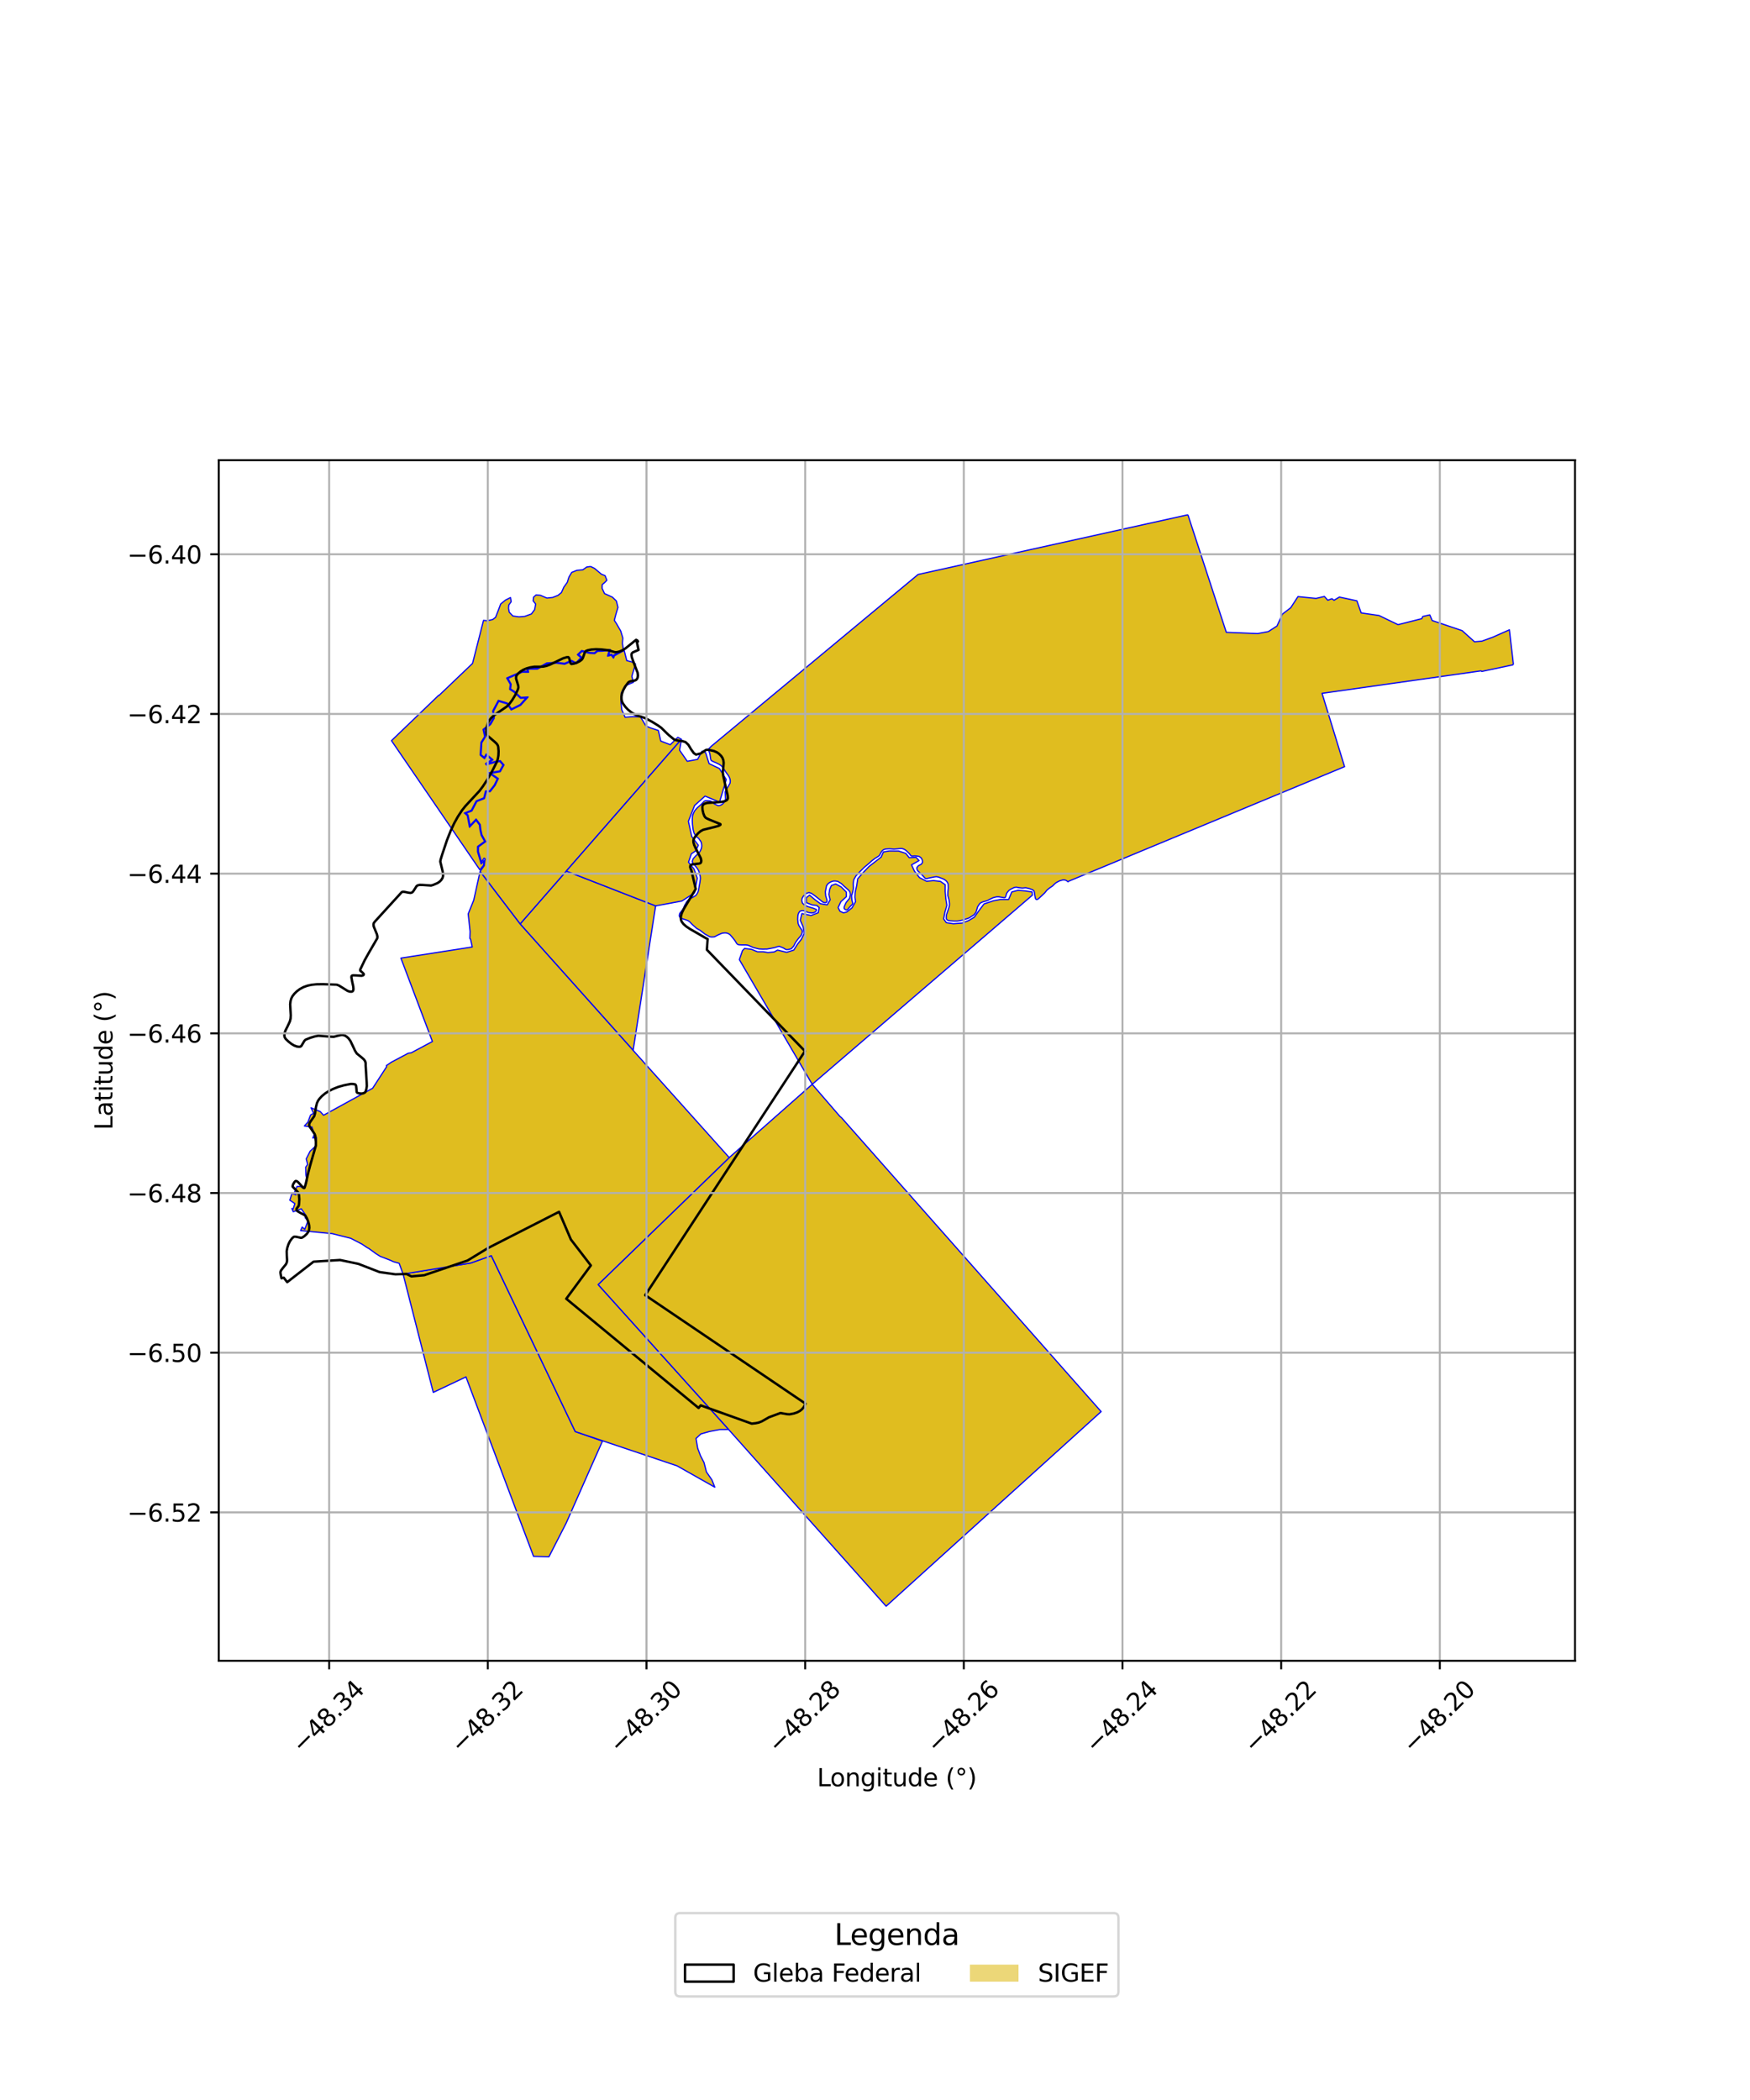 <?xml version="1.0" encoding="utf-8" standalone="no"?>
<!DOCTYPE svg PUBLIC "-//W3C//DTD SVG 1.1//EN"
  "http://www.w3.org/Graphics/SVG/1.1/DTD/svg11.dtd">
<svg xmlns:xlink="http://www.w3.org/1999/xlink" width="720pt" height="864pt" viewBox="0 0 720 864" xmlns="http://www.w3.org/2000/svg" version="1.1">
 <defs>
  <style type="text/css">*{stroke-linejoin: round; stroke-linecap: butt}</style>
 </defs>
 <g id="figure_1">
  <g id="patch_1">
   <path d="M 0 864 
L 720 864 
L 720 0 
L 0 0 
z
" style="fill: #ffffff"/>
  </g>
  <g id="axes_1">
   <g id="patch_2">
    <path d="M 90 683.302 
L 648 683.302 
L 648 189.338 
L 90 189.338 
z
" style="fill: #ffffff"/>
   </g>
   <g id="PatchCollection_1">
    <path d="M 365.955 350.104 
L 369.691 350.137 
L 372.647 351.106 
L 374.096 352.897 
L 376.864 352.71 
L 378.127 354.064 
L 375.024 355.835 
L 376.231 358.44 
L 378.29 361.066 
L 381.206 362.58 
L 384.098 362.315 
L 386.911 362.642 
L 388.876 363.977 
L 388.862 366.816 
L 389.121 369.66 
L 389.575 372.456 
L 388.764 375.258 
L 388.24 378.08 
L 389.36 379.627 
L 392.244 380.064 
L 395.826 379.794 
L 398.496 378.77 
L 400.858 377.37 
L 402.544 374.978 
L 404.849 371.906 
L 408.845 370.578 
L 411.519 370.084 
L 414.959 370.087 
L 416.293 366.96 
L 418.889 366.294 
L 421.69 366.539 
L 424.637 366.966 
L 424.751 368.305 
L 424.252 368.729 
L 334.166 446.114 
L 304.19 394.82 
L 305.467 391.132 
L 306.324 390.229 
L 309.179 390.583 
L 311.608 391.577 
L 314.015 391.586 
L 315.906 391.908 
L 318.464 391.684 
L 319.916 390.893 
L 323.665 391.813 
L 326.575 390.894 
L 328.097 388.487 
L 329.682 386.474 
L 330.838 384.088 
L 330.418 381.318 
L 329.265 378.605 
L 329.918 375.865 
L 333.679 376.662 
L 336.634 375.534 
L 337.042 373.411 
L 336.08 372.564 
L 334.073 372.285 
L 331.8 371.384 
L 331.736 369.358 
L 333.071 368.281 
L 335.264 370.131 
L 337.547 371.811 
L 340.342 372.28 
L 341.554 370.206 
L 341.03 367.979 
L 341.387 365.827 
L 342.057 364.333 
L 343.787 363.683 
L 346.084 364.909 
L 348.192 366.997 
L 348.234 368.897 
L 345.95 370.993 
L 344.823 373.402 
L 345.584 374.918 
L 347.015 375.556 
L 348.35 375.243 
L 350.545 373.515 
L 352.017 370.956 
L 351.744 369.163 
L 351.844 367.102 
L 352.456 364.44 
L 352.894 361.549 
L 355.248 358.883 
L 357.532 356.505 
L 359.93 354.653 
L 362.535 352.627 
L 363.441 350.52 
L 365.955 350.104 
" clip-path="url(#p47541c345e)" style="fill: #e0bd1f; stroke: #0000ff; stroke-width: 0.5"/>
    <path d="M 232.991 358.39 
L 269.742 372.706 
L 260.486 432.152 
L 213.978 380.147 
L 232.991 358.39 
" clip-path="url(#p47541c345e)" style="fill: #e0bd1f; stroke: #0000ff; stroke-width: 0.5"/>
    <path d="M 488.737 211.791 
L 504.533 260.16 
L 517.427 260.683 
L 521.828 259.855 
L 525.385 257.557 
L 527.635 252.652 
L 531.033 250.048 
L 534.028 245.455 
L 541.444 246.201 
L 544.891 245.395 
L 546.288 246.956 
L 547.997 246.322 
L 548.863 246.965 
L 551.059 245.648 
L 558.26 247.196 
L 560.027 252.174 
L 567.392 253.243 
L 575.184 257.004 
L 584.971 254.535 
L 585.378 253.631 
L 588.26 252.984 
L 589.242 255.304 
L 601.564 259.457 
L 606.654 264.048 
L 609.631 263.806 
L 614.139 262.171 
L 621.017 259.124 
L 622.636 273.201 
L 622.43 273.545 
L 609.669 276.249 
L 609.333 276.013 
L 543.926 285.258 
L 553.196 315.445 
L 553.113 315.464 
L 440.214 362.342 
L 439.611 362.618 
L 439.422 362.814 
L 438.758 362.284 
L 438.107 362.06 
L 437.371 362.011 
L 435.959 362.4 
L 434.627 363.081 
L 434.011 363.564 
L 433.012 364.558 
L 431.858 365.315 
L 430.748 366.222 
L 429.825 367.365 
L 428.762 368.368 
L 427.688 369.38 
L 427.193 369.827 
L 426.696 370.07 
L 426.298 370.04 
L 426.045 369.738 
L 425.91 369.218 
L 425.688 368.031 
L 425.615 367.369 
L 425.444 366.603 
L 424.854 366.078 
L 423.492 365.581 
L 422.009 365.244 
L 420.662 365.378 
L 419.442 365.254 
L 418.142 365.018 
L 417.315 365.128 
L 415.862 365.831 
L 415.157 366.297 
L 414.633 366.887 
L 414.138 367.579 
L 413.957 368.289 
L 413.752 368.94 
L 413.511 369.296 
L 413.079 369.343 
L 412.408 369.229 
L 410.925 368.976 
L 410.075 368.988 
L 409.331 369.156 
L 408.512 369.378 
L 407.123 370.035 
L 406.47 370.419 
L 405.824 370.677 
L 404.756 370.942 
L 404.237 371.104 
L 403.56 371.422 
L 403.102 371.751 
L 402.655 372.392 
L 402.212 373.089 
L 401.963 373.98 
L 401.541 375.309 
L 400.751 376.346 
L 400.217 376.716 
L 399.565 377.105 
L 398.941 377.54 
L 398.278 377.843 
L 396.081 378.51 
L 394.58 378.832 
L 393.852 378.934 
L 393.121 378.939 
L 392.386 378.921 
L 390.898 378.823 
L 390.21 378.709 
L 389.65 378.439 
L 389.322 378.017 
L 389.312 377.322 
L 389.367 376.474 
L 390.416 373.395 
L 390.629 372.613 
L 390.654 371.772 
L 390.555 370.936 
L 390.415 370.074 
L 389.958 368.446 
L 389.996 366.918 
L 390.147 365.351 
L 390.093 363.661 
L 389.696 362.884 
L 389.137 362.275 
L 388.413 361.786 
L 387.625 361.435 
L 386.065 360.834 
L 385.186 360.695 
L 384.412 360.8 
L 383.615 360.953 
L 382.003 361.286 
L 381.267 361.482 
L 380.694 361.404 
L 380.305 360.991 
L 379.255 359.851 
L 378.67 359.3 
L 377.546 358.225 
L 377.325 357.745 
L 377.201 357.36 
L 377.235 356.932 
L 377.852 356.182 
L 378.993 355.61 
L 379.577 354.824 
L 379.476 353.895 
L 379.046 353.003 
L 378.23 352.388 
L 377.257 352.202 
L 376.302 352.137 
L 375.439 352.21 
L 374.851 352.132 
L 374.014 351.096 
L 372.795 349.921 
L 372.033 349.42 
L 371.198 349.118 
L 370.295 349.117 
L 369.387 349.21 
L 367.822 349.344 
L 366.058 349.202 
L 364.364 349.296 
L 363.524 349.571 
L 362.919 350.071 
L 362.444 350.796 
L 361.834 351.951 
L 361.346 352.333 
L 360.045 353.143 
L 358.792 354.076 
L 357.571 355.182 
L 355.683 356.749 
L 354.485 357.931 
L 353.317 359.091 
L 352.158 360.366 
L 351.269 361.926 
L 351.018 363.68 
L 351.119 365.396 
L 350.84 366.903 
L 350.36 368.5 
L 350.483 370.309 
L 350.865 371.731 
L 350.612 372.171 
L 350.03 372.682 
L 349.454 373.326 
L 348.681 374.243 
L 348.307 374.358 
L 347.974 374.312 
L 347.484 374.004 
L 347.304 373.769 
L 347.302 373.235 
L 347.519 372.6 
L 348.122 371.305 
L 348.565 370.771 
L 349.57 369.536 
L 349.862 367.986 
L 349.687 366.941 
L 349.14 366.239 
L 347.962 365.197 
L 347.347 364.668 
L 346.141 363.51 
L 344.679 362.624 
L 343.806 362.485 
L 342.926 362.479 
L 342.089 362.723 
L 341.297 363.106 
L 340.573 363.67 
L 340.044 364.457 
L 339.579 366.929 
L 339.73 368.637 
L 340.212 370.211 
L 340.275 370.843 
L 340.038 371.226 
L 339.585 371.391 
L 338.995 371.332 
L 338.394 371.061 
L 337.191 370.056 
L 335.203 368.487 
L 333.797 367.521 
L 332.845 367.236 
L 331.881 367.518 
L 331.145 368.09 
L 330.47 368.764 
L 329.985 369.629 
L 329.862 370.598 
L 330.137 371.547 
L 330.782 372.208 
L 331.54 372.605 
L 332.299 372.987 
L 334.679 373.694 
L 335.903 374.192 
L 335.926 374.472 
L 335.711 374.936 
L 335.217 375.307 
L 334.605 375.551 
L 333.932 375.629 
L 332.474 375.388 
L 330.997 374.742 
L 330.053 374.619 
L 329.092 374.922 
L 328.54 375.706 
L 328.29 376.559 
L 328.221 377.389 
L 328.187 378.225 
L 328.347 379.885 
L 328.65 380.72 
L 329.092 381.444 
L 329.946 382.724 
L 330.067 383.329 
L 329.948 383.999 
L 329.69 384.663 
L 329.262 385.244 
L 328.727 385.842 
L 328.205 386.489 
L 327.269 387.815 
L 326.554 389.239 
L 325.569 390.33 
L 324.936 390.525 
L 324.2 390.681 
L 323.515 390.699 
L 322.985 390.458 
L 322.309 390.019 
L 320.591 389.326 
L 319.696 389.541 
L 318.861 389.827 
L 317.997 390.012 
L 317.084 390.196 
L 315.512 390.48 
L 314.69 390.478 
L 313.882 390.507 
L 312.238 390.425 
L 309.952 389.839 
L 308.515 389.197 
L 307.661 388.856 
L 306.765 388.75 
L 305.964 388.771 
L 305.151 388.759 
L 304.346 388.735 
L 303.656 388.646 
L 303.157 388.265 
L 302.343 386.941 
L 301.443 385.804 
L 300.371 384.566 
L 299.606 384.076 
L 298.766 383.836 
L 297.893 383.836 
L 297.027 383.962 
L 295.491 384.628 
L 293.956 385.433 
L 293.383 385.485 
L 292.665 385.494 
L 292.017 385.399 
L 289.975 384.267 
L 288.035 382.749 
L 286.63 381.973 
L 284.871 380.415 
L 283.719 379.225 
L 282.991 378.732 
L 282.241 378.456 
L 280.766 377.996 
L 280.124 377.701 
L 279.65 377.303 
L 279.472 376.801 
L 279.539 376.249 
L 279.717 375.705 
L 281.101 373.917 
L 281.703 372.439 
L 282.128 371.741 
L 282.484 371.077 
L 282.931 370.533 
L 284.127 369.671 
L 286.246 368.462 
L 286.78 367.747 
L 287.165 367.002 
L 287.404 366.199 
L 287.671 364.621 
L 287.957 363.078 
L 288.174 361.492 
L 288.118 360.618 
L 287.916 359.849 
L 287.458 358.268 
L 287.031 357.521 
L 286.565 356.884 
L 285.511 355.617 
L 285.066 355.077 
L 284.833 354.523 
L 284.952 353.929 
L 285.183 353.344 
L 285.654 352.763 
L 286.177 352.2 
L 287.314 351.122 
L 287.885 350.5 
L 288.262 349.792 
L 288.592 348.979 
L 288.729 348.104 
L 288.656 347.213 
L 288.412 346.322 
L 287.447 344.943 
L 286.253 343.972 
L 285.533 342.693 
L 285.165 341.31 
L 284.899 339.108 
L 284.836 337.618 
L 284.889 336.124 
L 284.994 335.426 
L 285.234 334.745 
L 285.544 334.063 
L 285.905 333.436 
L 286.93 332.306 
L 288.117 331.262 
L 288.717 330.709 
L 289.754 329.639 
L 290.272 329.425 
L 290.888 329.424 
L 291.616 329.486 
L 292.286 329.549 
L 292.765 329.799 
L 293.953 330.789 
L 295.502 331.488 
L 296.404 331.336 
L 297.146 330.914 
L 297.751 330.324 
L 298.227 329.612 
L 298.514 328.776 
L 298.427 327.228 
L 298.364 325.818 
L 298.58 325.281 
L 299.693 323.425 
L 300.389 322.182 
L 300.47 321.364 
L 300.366 320.563 
L 300.083 319.79 
L 299.67 319.068 
L 298.731 317.808 
L 297.403 315.739 
L 296.755 315.063 
L 296.045 314.544 
L 294.599 313.822 
L 293.119 313.197 
L 292.583 312.846 
L 292.372 312.323 
L 292.16 310.783 
L 292.004 309.946 
L 291.727 309.17 
L 291.308 308.397 
L 292.671 307.002 
L 377.724 236.356 
L 488.737 211.791 
" clip-path="url(#p47541c345e)" style="fill: #e0bd1f; stroke: #0000ff; stroke-width: 0.5"/>
    <path d="M 256.817 267.623 
L 257.856 271.784 
L 259.929 272.33 
L 261.446 273.146 
L 259.962 278.271 
L 260.607 280.735 
L 257.136 282.165 
L 255.628 285.079 
L 255.469 288.828 
L 255.8 292.02 
L 257.198 295.109 
L 260.53 294.855 
L 263.546 294.999 
L 265.78 298.705 
L 267.587 299.467 
L 270.852 300.537 
L 271.855 304.89 
L 275.77 306.396 
L 278.877 303.351 
L 280.366 304.174 
L 213.978 380.147 
L 197.514 358.552 
L 199.251 356.15 
L 199.605 353.328 
L 199.144 353.064 
L 198.093 354.641 
L 196.83 350.383 
L 196.843 348.438 
L 199.833 346.268 
L 198.302 343.504 
L 197.802 341.255 
L 197.589 339.275 
L 195.887 336.967 
L 193.387 339.621 
L 192.568 335.341 
L 191.717 334.615 
L 194.158 333.653 
L 196.191 329.778 
L 199.331 328.541 
L 200.055 325.753 
L 201.683 325.703 
L 203.692 323.127 
L 205.042 320.314 
L 201.95 318.183 
L 205.81 317.509 
L 207.364 314.716 
L 205.821 312.951 
L 203.97 313.215 
L 200.572 314.137 
L 202.837 312.6 
L 200.031 310.22 
L 199.262 311.599 
L 197.928 310.51 
L 198.233 305.559 
L 199.776 303.102 
L 199.138 300.237 
L 201.853 298.079 
L 203.367 295.447 
L 203.077 292.568 
L 205.206 288.566 
L 208.583 289.587 
L 210.322 292.1 
L 214.195 290.186 
L 217.3 286.767 
L 214.296 286.931 
L 211.668 284.473 
L 210.067 283.44 
L 210.314 281.481 
L 208.969 279.121 
L 211.545 277.987 
L 214.848 276.555 
L 217.488 276.58 
L 217.181 275.325 
L 221.127 275.289 
L 225.03 273.117 
L 228.905 272.849 
L 232.314 273.286 
L 235.118 272.087 
L 237.023 273.113 
L 239.511 270.549 
L 238.083 269.339 
L 239.419 268.031 
L 242.528 268.806 
L 244.675 268.917 
L 245.875 267.972 
L 247.802 267.913 
L 250.604 267.638 
L 249.969 269.965 
L 251.493 269.564 
L 252.412 270.758 
L 252.816 269.786 
L 256.817 267.623 
" clip-path="url(#p47541c345e)" style="fill: #e0bd1f; stroke: #0000ff; stroke-width: 0.5"/>
    <path d="M 280.366 304.174 
L 279.592 308.649 
L 282.765 313.216 
L 287.004 312.437 
L 288.796 309.088 
L 290.287 309.618 
L 291.744 314.186 
L 295.998 316.204 
L 298.798 320.711 
L 296.034 330.016 
L 290.07 327.537 
L 285.768 331.403 
L 283.216 337.922 
L 284.604 344.157 
L 287.317 347.754 
L 286.242 350.075 
L 284.458 351.268 
L 283.26 354.727 
L 285.55 357.555 
L 286.881 361.311 
L 285.761 367.322 
L 280.526 370.716 
L 269.742 372.706 
L 232.991 358.39 
L 280.366 304.174 
" clip-path="url(#p47541c345e)" style="fill: #e0bd1f; stroke: #0000ff; stroke-width: 0.5"/>
    <path d="M 242.997 233.07 
L 244.609 233.85 
L 247.43 236.236 
L 248.943 236.839 
L 249.671 238.717 
L 248.938 239.526 
L 247.774 240.522 
L 247.721 242.049 
L 248.716 244.209 
L 251.958 245.685 
L 253.593 247.264 
L 254.243 249.887 
L 253.377 252.82 
L 252.747 255.236 
L 253.554 256.446 
L 255.379 259.608 
L 256.242 262.492 
L 256.09 264.723 
L 256.431 267.097 
L 252.537 269.532 
L 252.32 270.057 
L 251.63 269.16 
L 250.473 269.465 
L 251.082 267.233 
L 247.779 267.557 
L 245.748 267.62 
L 244.561 268.555 
L 242.58 268.452 
L 239.312 267.638 
L 237.556 269.358 
L 238.992 270.574 
L 236.956 272.673 
L 235.135 271.693 
L 232.264 272.92 
L 228.915 272.491 
L 224.927 272.767 
L 221.035 274.934 
L 216.73 274.973 
L 217.036 276.22 
L 214.776 276.198 
L 211.404 277.66 
L 208.466 278.954 
L 209.947 281.555 
L 209.688 283.619 
L 211.451 284.756 
L 214.165 287.295 
L 216.455 287.17 
L 213.979 289.896 
L 210.439 291.646 
L 208.802 289.282 
L 205.031 288.141 
L 202.714 292.496 
L 203.003 295.369 
L 201.58 297.841 
L 198.744 300.097 
L 199.399 303.036 
L 197.886 305.446 
L 197.564 310.672 
L 199.365 312.141 
L 200.13 310.77 
L 202.251 312.568 
L 199.759 314.204 
L 200.089 314.704 
L 204.042 313.565 
L 205.681 313.33 
L 206.933 314.762 
L 205.583 317.186 
L 201.033 317.982 
L 204.592 320.435 
L 203.39 322.937 
L 201.507 325.352 
L 199.779 325.405 
L 199.035 328.276 
L 195.94 329.494 
L 193.906 333.369 
L 191.036 334.501 
L 192.245 335.532 
L 193.169 340.369 
L 195.854 337.52 
L 197.248 339.41 
L 197.452 341.313 
L 197.968 343.632 
L 199.371 346.165 
L 196.49 348.255 
L 196.476 350.434 
L 197.969 355.467 
L 199.125 354.014 
L 198.911 356.014 
L 197.423 357.87 
L 161.064 304.73 
L 180.486 286.059 
L 180.587 286.153 
L 194.419 272.948 
L 198.932 255.238 
L 200.503 255.38 
L 202.707 254.891 
L 203.883 253.994 
L 204.854 251.547 
L 205.986 248.504 
L 207.945 246.91 
L 210.039 245.843 
L 210.322 247.56 
L 209.326 248.925 
L 209.224 250.285 
L 209.523 251.89 
L 211.016 253.445 
L 213.563 253.81 
L 215.89 253.6 
L 218.64 252.595 
L 219.959 250.812 
L 220.39 248.527 
L 219.335 247.171 
L 219.524 245.686 
L 220.536 244.789 
L 222.308 244.912 
L 225.003 246.053 
L 227.37 245.807 
L 229.542 244.96 
L 230.968 243.823 
L 231.988 241.548 
L 233.372 239.637 
L 234.084 237.42 
L 235.222 235.5 
L 237.368 234.647 
L 239.765 234.448 
L 241.399 233.285 
L 242.997 233.07 
" clip-path="url(#p47541c345e)" style="fill: #e0bd1f; stroke: #0000ff; stroke-width: 0.5"/>
    <path d="M 334.166 446.114 
L 345.565 459.32 
L 346.225 459.863 
L 453.037 580.772 
L 364.578 660.849 
L 300.436 588.888 
L 299.743 588.132 
L 246.063 528.533 
L 300.022 476.265 
L 334.166 446.114 
" clip-path="url(#p47541c345e)" style="fill: #e0bd1f; stroke: #0000ff; stroke-width: 0.5"/>
    <path d="M 202.14 516.622 
L 236.688 589.004 
L 247.876 592.917 
L 243.641 602.431 
L 238.928 613.097 
L 232.948 626.629 
L 225.85 640.496 
L 219.524 640.347 
L 191.706 566.503 
L 178.255 572.874 
L 165.839 524.192 
L 193.748 519.633 
L 202.14 516.622 
" clip-path="url(#p47541c345e)" style="fill: #e0bd1f; stroke: #0000ff; stroke-width: 0.5"/>
    <path d="M 197.514 358.552 
L 213.978 380.147 
L 260.486 432.152 
L 300.022 476.265 
L 246.063 528.533 
L 299.743 588.132 
L 296.086 588.167 
L 291.821 588.984 
L 288.362 589.962 
L 286.357 591.832 
L 287.05 595.861 
L 288.216 598.951 
L 289.677 601.795 
L 290.619 605.556 
L 292.911 608.881 
L 294.089 611.873 
L 278.551 603.087 
L 236.688 589.004 
L 202.14 516.622 
L 193.748 519.633 
L 165.839 524.192 
L 164.22 519.762 
L 161.885 519.107 
L 160.595 518.505 
L 156.444 516.903 
L 154.699 515.81 
L 151.771 513.677 
L 150.966 513.244 
L 148.946 511.878 
L 144.291 509.466 
L 141.363 508.727 
L 136.732 507.564 
L 123.678 506.306 
L 124.324 504.85 
L 125.399 505.766 
L 126.72 502.259 
L 125.572 501.033 
L 125.815 499.994 
L 123.97 497.363 
L 120.655 498.542 
L 120.074 497.196 
L 120.537 497.626 
L 121.309 495.185 
L 119.23 493.788 
L 120.119 491.006 
L 121.799 491.587 
L 121.25 490.309 
L 122.22 488.138 
L 123.562 488.126 
L 124.413 488.657 
L 125.773 487.863 
L 126.349 485.691 
L 125.874 483.514 
L 125.756 480.266 
L 126.564 479.058 
L 125.979 476.813 
L 127.602 473.622 
L 130.177 471.24 
L 130.157 467.971 
L 128.719 468.201 
L 129.326 466.696 
L 128.341 463.679 
L 125.233 463.255 
L 126.684 461.684 
L 127.783 458.722 
L 129.025 458.049 
L 127.958 455.786 
L 131.764 457.347 
L 133.131 458.84 
L 153.316 447.738 
L 159.08 438.864 
L 158.972 438.406 
L 161.031 437.008 
L 167.971 433.327 
L 169.151 433.177 
L 177.906 428.502 
L 164.94 394.19 
L 194.297 389.616 
L 193.594 386.408 
L 193.323 386.142 
L 193.407 383.202 
L 192.631 375.996 
L 194.905 370.352 
L 197.514 358.552 
" clip-path="url(#p47541c345e)" style="fill: #e0bd1f; stroke: #0000ff; stroke-width: 0.5"/>
   </g>
   <g id="PatchCollection_2">
    <path d="M 274.953 302.267 
L 277.372 304.27 
L 278.665 304.659 
L 281.024 304.98 
L 282.071 305.327 
L 283.214 306.432 
L 284.292 308.235 
L 285.451 309.856 
L 286.363 310.465 
L 288.297 309.976 
L 290.431 308.564 
L 290.961 308.464 
L 291.899 308.584 
L 293.727 308.991 
L 294.934 309.514 
L 295.762 310.073 
L 296.72 311.025 
L 297.265 311.854 
L 297.61 312.815 
L 297.73 313.853 
L 297.629 315.305 
L 297.387 317.736 
L 297.529 318.996 
L 298.092 321.614 
L 299.402 327.366 
L 299.478 328.413 
L 299.334 328.831 
L 298.872 329.313 
L 298.122 329.661 
L 296.834 329.93 
L 294.694 330.091 
L 291.007 330.348 
L 289.855 330.675 
L 289.296 331.066 
L 289.054 331.513 
L 288.977 332.007 
L 289.038 333.19 
L 289.363 334.65 
L 289.816 335.777 
L 290.238 336.35 
L 290.718 336.69 
L 291.981 337.272 
L 296.364 339.042 
L 296.438 339.262 
L 296.324 339.429 
L 295.645 339.791 
L 294.245 340.184 
L 289.283 341.401 
L 288.217 341.991 
L 287.277 342.778 
L 286.143 344.062 
L 285.51 345.009 
L 285.294 345.767 
L 285.316 346.582 
L 285.603 347.653 
L 286.277 349.108 
L 288.351 353.159 
L 288.527 354.103 
L 288.439 354.782 
L 288.16 355.115 
L 287.663 355.307 
L 286.298 355.454 
L 284.716 355.647 
L 284.23 355.883 
L 284.038 356.107 
L 283.96 356.746 
L 284.208 357.553 
L 284.423 357.935 
L 286.231 365.757 
L 281.272 374.065 
L 280.526 375.637 
L 280.159 376.917 
L 280.096 377.906 
L 280.217 378.603 
L 280.532 379.296 
L 281.175 380.145 
L 282.263 381.122 
L 283.824 382.175 
L 290.434 385.996 
L 291.148 386.335 
L 290.827 390.759 
L 331.182 432.475 
L 265.469 532.879 
L 331.429 577.527 
L 330.659 578.961 
L 329.964 579.792 
L 329.122 580.481 
L 328.022 581.079 
L 326.655 581.543 
L 324.841 581.894 
L 323.81 581.837 
L 321.1 581.355 
L 316.36 583.111 
L 313.454 584.779 
L 312.118 585.302 
L 310.901 585.551 
L 309.283 585.732 
L 288.296 578.203 
L 287.42 579.282 
L 232.975 534.349 
L 243.085 520.643 
L 234.877 509.968 
L 230.013 498.58 
L 200.748 513.502 
L 192.353 518.622 
L 174.549 524.655 
L 169.273 525.138 
L 167.206 524.14 
L 162.695 524.289 
L 156.153 523.365 
L 147.457 519.988 
L 139.905 518.405 
L 129.006 519.092 
L 118.168 527.514 
L 116.745 525.674 
L 115.823 525.914 
L 115.605 524.939 
L 115.404 523.829 
L 115.368 523.4 
L 115.61 522.733 
L 116.293 521.806 
L 117.669 520.119 
L 118.033 519.274 
L 118.106 518.388 
L 117.993 516.571 
L 117.952 514.731 
L 118.184 513.451 
L 118.685 511.89 
L 119.304 510.651 
L 120.135 509.511 
L 120.808 508.905 
L 121.198 508.791 
L 121.985 508.872 
L 123.85 509.283 
L 124.347 509.168 
L 125.231 508.584 
L 126.196 507.698 
L 126.797 506.87 
L 127.141 506.05 
L 127.267 505.147 
L 127.187 504.06 
L 126.843 502.696 
L 126.232 501.193 
L 125.695 500.27 
L 125.075 499.777 
L 123.618 499.03 
L 122.402 498.327 
L 122.023 497.9 
L 121.953 497.44 
L 122.135 497.12 
L 122.893 496.125 
L 123.035 495.282 
L 123.144 493.403 
L 123.013 491.697 
L 122.758 490.77 
L 122.365 490.264 
L 120.406 488.253 
L 120.415 487.831 
L 120.612 487.229 
L 121.197 486.271 
L 121.566 485.914 
L 122.009 485.923 
L 122.621 486.344 
L 123.431 487.215 
L 124.826 488.721 
L 125.155 488.802 
L 125.334 488.614 
L 125.867 486.763 
L 126.759 482.731 
L 127.517 479.806 
L 129.953 471.309 
L 129.957 469.734 
L 129.697 467.297 
L 129.435 466.571 
L 128.83 465.625 
L 127.349 463.468 
L 127.192 462.8 
L 127.32 462.133 
L 127.785 461.369 
L 129.275 459.245 
L 129.582 458.162 
L 129.986 455.56 
L 130.385 453.906 
L 130.815 452.941 
L 131.435 452.057 
L 132.442 450.966 
L 133.808 449.839 
L 135.215 448.945 
L 137.073 448.015 
L 139.201 447.171 
L 141.618 446.495 
L 144.243 445.979 
L 145.333 445.99 
L 146.2 446.185 
L 146.494 446.66 
L 146.607 447.569 
L 146.753 449.307 
L 147.009 449.605 
L 147.695 449.834 
L 148.77 449.915 
L 149.531 449.794 
L 150.14 449.47 
L 150.386 449.166 
L 150.749 448.03 
L 150.919 446.885 
L 150.877 445.467 
L 150.451 438.544 
L 150.438 437.359 
L 150.223 436.613 
L 149.72 435.885 
L 148.926 435.185 
L 146.813 433.465 
L 146.091 432.357 
L 145.204 430.433 
L 144.186 428.309 
L 143.432 427.249 
L 142.669 426.538 
L 141.867 426.054 
L 141.085 425.828 
L 140.319 425.836 
L 139.158 426.106 
L 137.315 426.563 
L 136.109 426.521 
L 131.007 426.149 
L 129.497 426.418 
L 127.641 426.988 
L 125.708 427.762 
L 125.227 428.24 
L 124.708 429.118 
L 124.02 430.303 
L 123.582 430.62 
L 123.071 430.694 
L 122.122 430.567 
L 120.995 430.141 
L 119.875 429.47 
L 118.639 428.486 
L 117.554 427.451 
L 117.111 426.712 
L 116.981 426.118 
L 117.061 425.166 
L 117.457 423.963 
L 118.411 422.065 
L 119.26 420.232 
L 119.543 419.125 
L 119.636 417.739 
L 119.514 415.736 
L 119.392 413.176 
L 119.536 411.878 
L 119.83 410.857 
L 120.282 409.934 
L 121.075 408.892 
L 122.149 407.839 
L 123.364 406.932 
L 124.86 406.128 
L 126.45 405.556 
L 128.136 405.183 
L 130.225 404.96 
L 132.855 404.918 
L 138.546 405.122 
L 139.411 405.455 
L 140.82 406.311 
L 142.962 407.663 
L 143.883 407.984 
L 144.661 408.002 
L 145.06 407.847 
L 145.3 407.536 
L 145.424 406.965 
L 145.347 405.917 
L 144.915 403.961 
L 144.574 402.088 
L 144.649 401.578 
L 144.906 401.359 
L 145.317 401.284 
L 146.254 401.315 
L 148.787 401.458 
L 149.368 401.305 
L 149.642 401.045 
L 149.673 400.766 
L 149.364 400.374 
L 148.191 399.305 
L 148.191 398.939 
L 150.043 395.064 
L 151.687 392.116 
L 155.227 386.014 
L 155.274 385.263 
L 155.055 384.332 
L 154.527 383.065 
L 153.756 381.155 
L 153.665 380.311 
L 153.811 379.73 
L 154.265 379.137 
L 165.321 367.011 
L 165.788 366.9 
L 166.447 366.936 
L 167.57 367.19 
L 168.824 367.381 
L 169.412 367.258 
L 169.886 366.891 
L 170.343 366.228 
L 171.423 364.529 
L 171.983 364.21 
L 172.685 364.074 
L 173.7 364.089 
L 177.379 364.335 
L 178.243 364.072 
L 179.993 363.325 
L 180.863 362.744 
L 181.533 362.077 
L 182.054 361.252 
L 182.28 360.499 
L 182.313 359.595 
L 182.095 358.412 
L 181.153 354.497 
L 181.264 353.738 
L 181.986 351.399 
L 183.903 345.658 
L 185.447 341.752 
L 186.882 338.693 
L 188.354 336.031 
L 190.006 333.503 
L 191.392 331.745 
L 193.476 329.481 
L 197.211 325.466 
L 198.695 323.498 
L 200.6 320.582 
L 202.452 317.34 
L 204.374 313.534 
L 204.798 312.286 
L 205.056 310.83 
L 205.129 309.098 
L 204.984 307.263 
L 204.75 306.561 
L 204.315 305.949 
L 203.509 305.192 
L 200.553 302.656 
L 200.267 302.044 
L 200.16 301.258 
L 200.169 300.12 
L 200.365 298.78 
L 200.723 297.576 
L 201.334 296.352 
L 202.093 295.394 
L 203.12 294.436 
L 204.685 293.311 
L 208.495 290.7 
L 209.501 289.687 
L 210.756 288.003 
L 211.959 286.002 
L 213.011 283.814 
L 213.277 282.98 
L 213.237 282.216 
L 212.923 281.138 
L 212.331 279.195 
L 212.356 278.37 
L 212.569 277.834 
L 213.272 277.023 
L 214.207 276.235 
L 215.316 275.561 
L 216.607 275.016 
L 218.119 274.589 
L 219.893 274.304 
L 222.043 274.319 
L 223.583 274.245 
L 224.841 273.969 
L 226.33 273.423 
L 228.392 272.426 
L 231.696 270.833 
L 233.17 270.398 
L 233.823 270.375 
L 234.062 270.601 
L 234.193 270.867 
L 234.567 272.317 
L 234.817 273.002 
L 235.127 273.199 
L 236.081 273.05 
L 237.367 272.627 
L 238.513 272.046 
L 239.355 271.402 
L 239.733 270.865 
L 240.076 269.941 
L 240.638 268.335 
L 241.124 267.799 
L 241.91 267.514 
L 243.367 267.226 
L 245.242 267.101 
L 247.321 267.186 
L 250.256 267.526 
L 251.273 267.824 
L 252.999 268.33 
L 253.75 268.325 
L 254.858 268.068 
L 256.068 267.561 
L 257.298 266.793 
L 259.609 264.934 
L 261.708 263.237 
L 262.238 263.511 
L 262.468 263.933 
L 261.896 263.557 
L 262.709 267.398 
L 260.43 268.368 
L 259.902 268.85 
L 259.793 269.409 
L 259.92 270.338 
L 260.39 271.724 
L 262.329 276.773 
L 262.465 277.96 
L 262.329 278.825 
L 262.064 279.371 
L 261.657 279.777 
L 261.088 280.006 
L 259.561 280.262 
L 258.847 280.51 
L 258.469 280.801 
L 257.278 282.395 
L 256.418 283.938 
L 255.904 285.378 
L 255.69 286.583 
L 255.702 287.743 
L 255.933 288.704 
L 256.356 289.53 
L 257.333 290.871 
L 258.401 292.002 
L 259.773 293.102 
L 261.307 294.003 
L 262.516 294.479 
L 265.449 295.435 
L 268.344 297.004 
L 270.786 298.517 
L 272.061 299.431 
L 274.953 302.267 
M 274.749 302.06 
L 274.628 301.935 
L 274.749 302.06 
M 274.547 301.852 
L 274.414 301.714 
L 274.547 301.852 
" clip-path="url(#p47541c345e)" style="fill: none; stroke: #000000"/>
   </g>
   <g id="matplotlib.axis_1">
    <g id="xtick_1">
     <g id="line2d_1">
      <path d="M 135.424 683.302 
L 135.424 189.338 
" clip-path="url(#p47541c345e)" style="fill: none; stroke: #b0b0b0; stroke-width: 0.8; stroke-linecap: square"/>
     </g>
     <g id="line2d_2">
      <defs>
       <path id="m1a7579bd9f" d="M 0 0 
L 0 3.5 
" style="stroke: #000000; stroke-width: 0.8"/>
      </defs>
      <g>
       <use xlink:href="#m1a7579bd9f" x="135.424" y="683.302" style="stroke: #000000; stroke-width: 0.8"/>
      </g>
     </g>
     <g id="text_1">
      <!-- −48.34 -->
      <g transform="translate(124.291 721.844) rotate(-45) scale(0.1 -0.1)">
       <defs>
        <path id="DejaVuSans-2212" d="M 678 2272 
L 4684 2272 
L 4684 1741 
L 678 1741 
L 678 2272 
z
" transform="scale(0.016)"/>
        <path id="DejaVuSans-34" d="M 2419 4116 
L 825 1625 
L 2419 1625 
L 2419 4116 
z
M 2253 4666 
L 3047 4666 
L 3047 1625 
L 3713 1625 
L 3713 1100 
L 3047 1100 
L 3047 0 
L 2419 0 
L 2419 1100 
L 313 1100 
L 313 1709 
L 2253 4666 
z
" transform="scale(0.016)"/>
        <path id="DejaVuSans-38" d="M 2034 2216 
Q 1584 2216 1326 1975 
Q 1069 1734 1069 1313 
Q 1069 891 1326 650 
Q 1584 409 2034 409 
Q 2484 409 2743 651 
Q 3003 894 3003 1313 
Q 3003 1734 2745 1975 
Q 2488 2216 2034 2216 
z
M 1403 2484 
Q 997 2584 770 2862 
Q 544 3141 544 3541 
Q 544 4100 942 4425 
Q 1341 4750 2034 4750 
Q 2731 4750 3128 4425 
Q 3525 4100 3525 3541 
Q 3525 3141 3298 2862 
Q 3072 2584 2669 2484 
Q 3125 2378 3379 2068 
Q 3634 1759 3634 1313 
Q 3634 634 3220 271 
Q 2806 -91 2034 -91 
Q 1263 -91 848 271 
Q 434 634 434 1313 
Q 434 1759 690 2068 
Q 947 2378 1403 2484 
z
M 1172 3481 
Q 1172 3119 1398 2916 
Q 1625 2713 2034 2713 
Q 2441 2713 2670 2916 
Q 2900 3119 2900 3481 
Q 2900 3844 2670 4047 
Q 2441 4250 2034 4250 
Q 1625 4250 1398 4047 
Q 1172 3844 1172 3481 
z
" transform="scale(0.016)"/>
        <path id="DejaVuSans-2e" d="M 684 794 
L 1344 794 
L 1344 0 
L 684 0 
L 684 794 
z
" transform="scale(0.016)"/>
        <path id="DejaVuSans-33" d="M 2597 2516 
Q 3050 2419 3304 2112 
Q 3559 1806 3559 1356 
Q 3559 666 3084 287 
Q 2609 -91 1734 -91 
Q 1441 -91 1130 -33 
Q 819 25 488 141 
L 488 750 
Q 750 597 1062 519 
Q 1375 441 1716 441 
Q 2309 441 2620 675 
Q 2931 909 2931 1356 
Q 2931 1769 2642 2001 
Q 2353 2234 1838 2234 
L 1294 2234 
L 1294 2753 
L 1863 2753 
Q 2328 2753 2575 2939 
Q 2822 3125 2822 3475 
Q 2822 3834 2567 4026 
Q 2313 4219 1838 4219 
Q 1578 4219 1281 4162 
Q 984 4106 628 3988 
L 628 4550 
Q 988 4650 1302 4700 
Q 1616 4750 1894 4750 
Q 2613 4750 3031 4423 
Q 3450 4097 3450 3541 
Q 3450 3153 3228 2886 
Q 3006 2619 2597 2516 
z
" transform="scale(0.016)"/>
       </defs>
       <use xlink:href="#DejaVuSans-2212"/>
       <use xlink:href="#DejaVuSans-34" transform="translate(83.789 0)"/>
       <use xlink:href="#DejaVuSans-38" transform="translate(147.412 0)"/>
       <use xlink:href="#DejaVuSans-2e" transform="translate(211.035 0)"/>
       <use xlink:href="#DejaVuSans-33" transform="translate(242.822 0)"/>
       <use xlink:href="#DejaVuSans-34" transform="translate(306.445 0)"/>
      </g>
     </g>
    </g>
    <g id="xtick_2">
     <g id="line2d_3">
      <path d="M 200.705 683.302 
L 200.705 189.338 
" clip-path="url(#p47541c345e)" style="fill: none; stroke: #b0b0b0; stroke-width: 0.8; stroke-linecap: square"/>
     </g>
     <g id="line2d_4">
      <g>
       <use xlink:href="#m1a7579bd9f" x="200.705" y="683.302" style="stroke: #000000; stroke-width: 0.8"/>
      </g>
     </g>
     <g id="text_2">
      <!-- −48.32 -->
      <g transform="translate(189.572 721.844) rotate(-45) scale(0.1 -0.1)">
       <defs>
        <path id="DejaVuSans-32" d="M 1228 531 
L 3431 531 
L 3431 0 
L 469 0 
L 469 531 
Q 828 903 1448 1529 
Q 2069 2156 2228 2338 
Q 2531 2678 2651 2914 
Q 2772 3150 2772 3378 
Q 2772 3750 2511 3984 
Q 2250 4219 1831 4219 
Q 1534 4219 1204 4116 
Q 875 4013 500 3803 
L 500 4441 
Q 881 4594 1212 4672 
Q 1544 4750 1819 4750 
Q 2544 4750 2975 4387 
Q 3406 4025 3406 3419 
Q 3406 3131 3298 2873 
Q 3191 2616 2906 2266 
Q 2828 2175 2409 1742 
Q 1991 1309 1228 531 
z
" transform="scale(0.016)"/>
       </defs>
       <use xlink:href="#DejaVuSans-2212"/>
       <use xlink:href="#DejaVuSans-34" transform="translate(83.789 0)"/>
       <use xlink:href="#DejaVuSans-38" transform="translate(147.412 0)"/>
       <use xlink:href="#DejaVuSans-2e" transform="translate(211.035 0)"/>
       <use xlink:href="#DejaVuSans-33" transform="translate(242.822 0)"/>
       <use xlink:href="#DejaVuSans-32" transform="translate(306.445 0)"/>
      </g>
     </g>
    </g>
    <g id="xtick_3">
     <g id="line2d_5">
      <path d="M 265.985 683.302 
L 265.985 189.338 
" clip-path="url(#p47541c345e)" style="fill: none; stroke: #b0b0b0; stroke-width: 0.8; stroke-linecap: square"/>
     </g>
     <g id="line2d_6">
      <g>
       <use xlink:href="#m1a7579bd9f" x="265.985" y="683.302" style="stroke: #000000; stroke-width: 0.8"/>
      </g>
     </g>
     <g id="text_3">
      <!-- −48.30 -->
      <g transform="translate(254.852 721.844) rotate(-45) scale(0.1 -0.1)">
       <defs>
        <path id="DejaVuSans-30" d="M 2034 4250 
Q 1547 4250 1301 3770 
Q 1056 3291 1056 2328 
Q 1056 1369 1301 889 
Q 1547 409 2034 409 
Q 2525 409 2770 889 
Q 3016 1369 3016 2328 
Q 3016 3291 2770 3770 
Q 2525 4250 2034 4250 
z
M 2034 4750 
Q 2819 4750 3233 4129 
Q 3647 3509 3647 2328 
Q 3647 1150 3233 529 
Q 2819 -91 2034 -91 
Q 1250 -91 836 529 
Q 422 1150 422 2328 
Q 422 3509 836 4129 
Q 1250 4750 2034 4750 
z
" transform="scale(0.016)"/>
       </defs>
       <use xlink:href="#DejaVuSans-2212"/>
       <use xlink:href="#DejaVuSans-34" transform="translate(83.789 0)"/>
       <use xlink:href="#DejaVuSans-38" transform="translate(147.412 0)"/>
       <use xlink:href="#DejaVuSans-2e" transform="translate(211.035 0)"/>
       <use xlink:href="#DejaVuSans-33" transform="translate(242.822 0)"/>
       <use xlink:href="#DejaVuSans-30" transform="translate(306.445 0)"/>
      </g>
     </g>
    </g>
    <g id="xtick_4">
     <g id="line2d_7">
      <path d="M 331.265 683.302 
L 331.265 189.338 
" clip-path="url(#p47541c345e)" style="fill: none; stroke: #b0b0b0; stroke-width: 0.8; stroke-linecap: square"/>
     </g>
     <g id="line2d_8">
      <g>
       <use xlink:href="#m1a7579bd9f" x="331.265" y="683.302" style="stroke: #000000; stroke-width: 0.8"/>
      </g>
     </g>
     <g id="text_4">
      <!-- −48.28 -->
      <g transform="translate(320.132 721.844) rotate(-45) scale(0.1 -0.1)">
       <use xlink:href="#DejaVuSans-2212"/>
       <use xlink:href="#DejaVuSans-34" transform="translate(83.789 0)"/>
       <use xlink:href="#DejaVuSans-38" transform="translate(147.412 0)"/>
       <use xlink:href="#DejaVuSans-2e" transform="translate(211.035 0)"/>
       <use xlink:href="#DejaVuSans-32" transform="translate(242.822 0)"/>
       <use xlink:href="#DejaVuSans-38" transform="translate(306.445 0)"/>
      </g>
     </g>
    </g>
    <g id="xtick_5">
     <g id="line2d_9">
      <path d="M 396.545 683.302 
L 396.545 189.338 
" clip-path="url(#p47541c345e)" style="fill: none; stroke: #b0b0b0; stroke-width: 0.8; stroke-linecap: square"/>
     </g>
     <g id="line2d_10">
      <g>
       <use xlink:href="#m1a7579bd9f" x="396.545" y="683.302" style="stroke: #000000; stroke-width: 0.8"/>
      </g>
     </g>
     <g id="text_5">
      <!-- −48.26 -->
      <g transform="translate(385.412 721.844) rotate(-45) scale(0.1 -0.1)">
       <defs>
        <path id="DejaVuSans-36" d="M 2113 2584 
Q 1688 2584 1439 2293 
Q 1191 2003 1191 1497 
Q 1191 994 1439 701 
Q 1688 409 2113 409 
Q 2538 409 2786 701 
Q 3034 994 3034 1497 
Q 3034 2003 2786 2293 
Q 2538 2584 2113 2584 
z
M 3366 4563 
L 3366 3988 
Q 3128 4100 2886 4159 
Q 2644 4219 2406 4219 
Q 1781 4219 1451 3797 
Q 1122 3375 1075 2522 
Q 1259 2794 1537 2939 
Q 1816 3084 2150 3084 
Q 2853 3084 3261 2657 
Q 3669 2231 3669 1497 
Q 3669 778 3244 343 
Q 2819 -91 2113 -91 
Q 1303 -91 875 529 
Q 447 1150 447 2328 
Q 447 3434 972 4092 
Q 1497 4750 2381 4750 
Q 2619 4750 2861 4703 
Q 3103 4656 3366 4563 
z
" transform="scale(0.016)"/>
       </defs>
       <use xlink:href="#DejaVuSans-2212"/>
       <use xlink:href="#DejaVuSans-34" transform="translate(83.789 0)"/>
       <use xlink:href="#DejaVuSans-38" transform="translate(147.412 0)"/>
       <use xlink:href="#DejaVuSans-2e" transform="translate(211.035 0)"/>
       <use xlink:href="#DejaVuSans-32" transform="translate(242.822 0)"/>
       <use xlink:href="#DejaVuSans-36" transform="translate(306.445 0)"/>
      </g>
     </g>
    </g>
    <g id="xtick_6">
     <g id="line2d_11">
      <path d="M 461.826 683.302 
L 461.826 189.338 
" clip-path="url(#p47541c345e)" style="fill: none; stroke: #b0b0b0; stroke-width: 0.8; stroke-linecap: square"/>
     </g>
     <g id="line2d_12">
      <g>
       <use xlink:href="#m1a7579bd9f" x="461.826" y="683.302" style="stroke: #000000; stroke-width: 0.8"/>
      </g>
     </g>
     <g id="text_6">
      <!-- −48.24 -->
      <g transform="translate(450.693 721.844) rotate(-45) scale(0.1 -0.1)">
       <use xlink:href="#DejaVuSans-2212"/>
       <use xlink:href="#DejaVuSans-34" transform="translate(83.789 0)"/>
       <use xlink:href="#DejaVuSans-38" transform="translate(147.412 0)"/>
       <use xlink:href="#DejaVuSans-2e" transform="translate(211.035 0)"/>
       <use xlink:href="#DejaVuSans-32" transform="translate(242.822 0)"/>
       <use xlink:href="#DejaVuSans-34" transform="translate(306.445 0)"/>
      </g>
     </g>
    </g>
    <g id="xtick_7">
     <g id="line2d_13">
      <path d="M 527.106 683.302 
L 527.106 189.338 
" clip-path="url(#p47541c345e)" style="fill: none; stroke: #b0b0b0; stroke-width: 0.8; stroke-linecap: square"/>
     </g>
     <g id="line2d_14">
      <g>
       <use xlink:href="#m1a7579bd9f" x="527.106" y="683.302" style="stroke: #000000; stroke-width: 0.8"/>
      </g>
     </g>
     <g id="text_7">
      <!-- −48.22 -->
      <g transform="translate(515.973 721.844) rotate(-45) scale(0.1 -0.1)">
       <use xlink:href="#DejaVuSans-2212"/>
       <use xlink:href="#DejaVuSans-34" transform="translate(83.789 0)"/>
       <use xlink:href="#DejaVuSans-38" transform="translate(147.412 0)"/>
       <use xlink:href="#DejaVuSans-2e" transform="translate(211.035 0)"/>
       <use xlink:href="#DejaVuSans-32" transform="translate(242.822 0)"/>
       <use xlink:href="#DejaVuSans-32" transform="translate(306.445 0)"/>
      </g>
     </g>
    </g>
    <g id="xtick_8">
     <g id="line2d_15">
      <path d="M 592.386 683.302 
L 592.386 189.338 
" clip-path="url(#p47541c345e)" style="fill: none; stroke: #b0b0b0; stroke-width: 0.8; stroke-linecap: square"/>
     </g>
     <g id="line2d_16">
      <g>
       <use xlink:href="#m1a7579bd9f" x="592.386" y="683.302" style="stroke: #000000; stroke-width: 0.8"/>
      </g>
     </g>
     <g id="text_8">
      <!-- −48.20 -->
      <g transform="translate(581.253 721.844) rotate(-45) scale(0.1 -0.1)">
       <use xlink:href="#DejaVuSans-2212"/>
       <use xlink:href="#DejaVuSans-34" transform="translate(83.789 0)"/>
       <use xlink:href="#DejaVuSans-38" transform="translate(147.412 0)"/>
       <use xlink:href="#DejaVuSans-2e" transform="translate(211.035 0)"/>
       <use xlink:href="#DejaVuSans-32" transform="translate(242.822 0)"/>
       <use xlink:href="#DejaVuSans-30" transform="translate(306.445 0)"/>
      </g>
     </g>
    </g>
    <g id="text_9">
     <!-- Longitude (°) -->
     <g transform="translate(336.14 734.913) scale(0.1 -0.1)">
      <defs>
       <path id="DejaVuSans-4c" d="M 628 4666 
L 1259 4666 
L 1259 531 
L 3531 531 
L 3531 0 
L 628 0 
L 628 4666 
z
" transform="scale(0.016)"/>
       <path id="DejaVuSans-6f" d="M 1959 3097 
Q 1497 3097 1228 2736 
Q 959 2375 959 1747 
Q 959 1119 1226 758 
Q 1494 397 1959 397 
Q 2419 397 2687 759 
Q 2956 1122 2956 1747 
Q 2956 2369 2687 2733 
Q 2419 3097 1959 3097 
z
M 1959 3584 
Q 2709 3584 3137 3096 
Q 3566 2609 3566 1747 
Q 3566 888 3137 398 
Q 2709 -91 1959 -91 
Q 1206 -91 779 398 
Q 353 888 353 1747 
Q 353 2609 779 3096 
Q 1206 3584 1959 3584 
z
" transform="scale(0.016)"/>
       <path id="DejaVuSans-6e" d="M 3513 2113 
L 3513 0 
L 2938 0 
L 2938 2094 
Q 2938 2591 2744 2837 
Q 2550 3084 2163 3084 
Q 1697 3084 1428 2787 
Q 1159 2491 1159 1978 
L 1159 0 
L 581 0 
L 581 3500 
L 1159 3500 
L 1159 2956 
Q 1366 3272 1645 3428 
Q 1925 3584 2291 3584 
Q 2894 3584 3203 3211 
Q 3513 2838 3513 2113 
z
" transform="scale(0.016)"/>
       <path id="DejaVuSans-67" d="M 2906 1791 
Q 2906 2416 2648 2759 
Q 2391 3103 1925 3103 
Q 1463 3103 1205 2759 
Q 947 2416 947 1791 
Q 947 1169 1205 825 
Q 1463 481 1925 481 
Q 2391 481 2648 825 
Q 2906 1169 2906 1791 
z
M 3481 434 
Q 3481 -459 3084 -895 
Q 2688 -1331 1869 -1331 
Q 1566 -1331 1297 -1286 
Q 1028 -1241 775 -1147 
L 775 -588 
Q 1028 -725 1275 -790 
Q 1522 -856 1778 -856 
Q 2344 -856 2625 -561 
Q 2906 -266 2906 331 
L 2906 616 
Q 2728 306 2450 153 
Q 2172 0 1784 0 
Q 1141 0 747 490 
Q 353 981 353 1791 
Q 353 2603 747 3093 
Q 1141 3584 1784 3584 
Q 2172 3584 2450 3431 
Q 2728 3278 2906 2969 
L 2906 3500 
L 3481 3500 
L 3481 434 
z
" transform="scale(0.016)"/>
       <path id="DejaVuSans-69" d="M 603 3500 
L 1178 3500 
L 1178 0 
L 603 0 
L 603 3500 
z
M 603 4863 
L 1178 4863 
L 1178 4134 
L 603 4134 
L 603 4863 
z
" transform="scale(0.016)"/>
       <path id="DejaVuSans-74" d="M 1172 4494 
L 1172 3500 
L 2356 3500 
L 2356 3053 
L 1172 3053 
L 1172 1153 
Q 1172 725 1289 603 
Q 1406 481 1766 481 
L 2356 481 
L 2356 0 
L 1766 0 
Q 1100 0 847 248 
Q 594 497 594 1153 
L 594 3053 
L 172 3053 
L 172 3500 
L 594 3500 
L 594 4494 
L 1172 4494 
z
" transform="scale(0.016)"/>
       <path id="DejaVuSans-75" d="M 544 1381 
L 544 3500 
L 1119 3500 
L 1119 1403 
Q 1119 906 1312 657 
Q 1506 409 1894 409 
Q 2359 409 2629 706 
Q 2900 1003 2900 1516 
L 2900 3500 
L 3475 3500 
L 3475 0 
L 2900 0 
L 2900 538 
Q 2691 219 2414 64 
Q 2138 -91 1772 -91 
Q 1169 -91 856 284 
Q 544 659 544 1381 
z
M 1991 3584 
L 1991 3584 
z
" transform="scale(0.016)"/>
       <path id="DejaVuSans-64" d="M 2906 2969 
L 2906 4863 
L 3481 4863 
L 3481 0 
L 2906 0 
L 2906 525 
Q 2725 213 2448 61 
Q 2172 -91 1784 -91 
Q 1150 -91 751 415 
Q 353 922 353 1747 
Q 353 2572 751 3078 
Q 1150 3584 1784 3584 
Q 2172 3584 2448 3432 
Q 2725 3281 2906 2969 
z
M 947 1747 
Q 947 1113 1208 752 
Q 1469 391 1925 391 
Q 2381 391 2643 752 
Q 2906 1113 2906 1747 
Q 2906 2381 2643 2742 
Q 2381 3103 1925 3103 
Q 1469 3103 1208 2742 
Q 947 2381 947 1747 
z
" transform="scale(0.016)"/>
       <path id="DejaVuSans-65" d="M 3597 1894 
L 3597 1613 
L 953 1613 
Q 991 1019 1311 708 
Q 1631 397 2203 397 
Q 2534 397 2845 478 
Q 3156 559 3463 722 
L 3463 178 
Q 3153 47 2828 -22 
Q 2503 -91 2169 -91 
Q 1331 -91 842 396 
Q 353 884 353 1716 
Q 353 2575 817 3079 
Q 1281 3584 2069 3584 
Q 2775 3584 3186 3129 
Q 3597 2675 3597 1894 
z
M 3022 2063 
Q 3016 2534 2758 2815 
Q 2500 3097 2075 3097 
Q 1594 3097 1305 2825 
Q 1016 2553 972 2059 
L 3022 2063 
z
" transform="scale(0.016)"/>
       <path id="DejaVuSans-20" transform="scale(0.016)"/>
       <path id="DejaVuSans-28" d="M 1984 4856 
Q 1566 4138 1362 3434 
Q 1159 2731 1159 2009 
Q 1159 1288 1364 580 
Q 1569 -128 1984 -844 
L 1484 -844 
Q 1016 -109 783 600 
Q 550 1309 550 2009 
Q 550 2706 781 3412 
Q 1013 4119 1484 4856 
L 1984 4856 
z
" transform="scale(0.016)"/>
       <path id="DejaVuSans-b0" d="M 1600 4347 
Q 1350 4347 1178 4173 
Q 1006 4000 1006 3750 
Q 1006 3503 1178 3333 
Q 1350 3163 1600 3163 
Q 1850 3163 2022 3333 
Q 2194 3503 2194 3750 
Q 2194 3997 2020 4172 
Q 1847 4347 1600 4347 
z
M 1600 4750 
Q 1800 4750 1984 4673 
Q 2169 4597 2303 4453 
Q 2447 4313 2519 4134 
Q 2591 3956 2591 3750 
Q 2591 3338 2302 3052 
Q 2013 2766 1594 2766 
Q 1172 2766 890 3047 
Q 609 3328 609 3750 
Q 609 4169 896 4459 
Q 1184 4750 1600 4750 
z
" transform="scale(0.016)"/>
       <path id="DejaVuSans-29" d="M 513 4856 
L 1013 4856 
Q 1481 4119 1714 3412 
Q 1947 2706 1947 2009 
Q 1947 1309 1714 600 
Q 1481 -109 1013 -844 
L 513 -844 
Q 928 -128 1133 580 
Q 1338 1288 1338 2009 
Q 1338 2731 1133 3434 
Q 928 4138 513 4856 
z
" transform="scale(0.016)"/>
      </defs>
      <use xlink:href="#DejaVuSans-4c"/>
      <use xlink:href="#DejaVuSans-6f" transform="translate(53.963 0)"/>
      <use xlink:href="#DejaVuSans-6e" transform="translate(115.145 0)"/>
      <use xlink:href="#DejaVuSans-67" transform="translate(178.523 0)"/>
      <use xlink:href="#DejaVuSans-69" transform="translate(242 0)"/>
      <use xlink:href="#DejaVuSans-74" transform="translate(269.783 0)"/>
      <use xlink:href="#DejaVuSans-75" transform="translate(308.992 0)"/>
      <use xlink:href="#DejaVuSans-64" transform="translate(372.371 0)"/>
      <use xlink:href="#DejaVuSans-65" transform="translate(435.848 0)"/>
      <use xlink:href="#DejaVuSans-20" transform="translate(497.371 0)"/>
      <use xlink:href="#DejaVuSans-28" transform="translate(529.158 0)"/>
      <use xlink:href="#DejaVuSans-b0" transform="translate(568.172 0)"/>
      <use xlink:href="#DejaVuSans-29" transform="translate(618.172 0)"/>
     </g>
    </g>
   </g>
   <g id="matplotlib.axis_2">
    <g id="ytick_1">
     <g id="line2d_17">
      <path d="M 90 622.232 
L 648 622.232 
" clip-path="url(#p47541c345e)" style="fill: none; stroke: #b0b0b0; stroke-width: 0.8; stroke-linecap: square"/>
     </g>
     <g id="line2d_18">
      <defs>
       <path id="m1ffb3c23ad" d="M 0 0 
L -3.5 0 
" style="stroke: #000000; stroke-width: 0.8"/>
      </defs>
      <g>
       <use xlink:href="#m1ffb3c23ad" x="90" y="622.232" style="stroke: #000000; stroke-width: 0.8"/>
      </g>
     </g>
     <g id="text_10">
      <!-- −6.52 -->
      <g transform="translate(52.355 626.031) scale(0.1 -0.1)">
       <defs>
        <path id="DejaVuSans-35" d="M 691 4666 
L 3169 4666 
L 3169 4134 
L 1269 4134 
L 1269 2991 
Q 1406 3038 1543 3061 
Q 1681 3084 1819 3084 
Q 2600 3084 3056 2656 
Q 3513 2228 3513 1497 
Q 3513 744 3044 326 
Q 2575 -91 1722 -91 
Q 1428 -91 1123 -41 
Q 819 9 494 109 
L 494 744 
Q 775 591 1075 516 
Q 1375 441 1709 441 
Q 2250 441 2565 725 
Q 2881 1009 2881 1497 
Q 2881 1984 2565 2268 
Q 2250 2553 1709 2553 
Q 1456 2553 1204 2497 
Q 953 2441 691 2322 
L 691 4666 
z
" transform="scale(0.016)"/>
       </defs>
       <use xlink:href="#DejaVuSans-2212"/>
       <use xlink:href="#DejaVuSans-36" transform="translate(83.789 0)"/>
       <use xlink:href="#DejaVuSans-2e" transform="translate(147.412 0)"/>
       <use xlink:href="#DejaVuSans-35" transform="translate(179.199 0)"/>
       <use xlink:href="#DejaVuSans-32" transform="translate(242.822 0)"/>
      </g>
     </g>
    </g>
    <g id="ytick_2">
     <g id="line2d_19">
      <path d="M 90 556.535 
L 648 556.535 
" clip-path="url(#p47541c345e)" style="fill: none; stroke: #b0b0b0; stroke-width: 0.8; stroke-linecap: square"/>
     </g>
     <g id="line2d_20">
      <g>
       <use xlink:href="#m1ffb3c23ad" x="90" y="556.535" style="stroke: #000000; stroke-width: 0.8"/>
      </g>
     </g>
     <g id="text_11">
      <!-- −6.50 -->
      <g transform="translate(52.355 560.334) scale(0.1 -0.1)">
       <use xlink:href="#DejaVuSans-2212"/>
       <use xlink:href="#DejaVuSans-36" transform="translate(83.789 0)"/>
       <use xlink:href="#DejaVuSans-2e" transform="translate(147.412 0)"/>
       <use xlink:href="#DejaVuSans-35" transform="translate(179.199 0)"/>
       <use xlink:href="#DejaVuSans-30" transform="translate(242.822 0)"/>
      </g>
     </g>
    </g>
    <g id="ytick_3">
     <g id="line2d_21">
      <path d="M 90 490.837 
L 648 490.837 
" clip-path="url(#p47541c345e)" style="fill: none; stroke: #b0b0b0; stroke-width: 0.8; stroke-linecap: square"/>
     </g>
     <g id="line2d_22">
      <g>
       <use xlink:href="#m1ffb3c23ad" x="90" y="490.837" style="stroke: #000000; stroke-width: 0.8"/>
      </g>
     </g>
     <g id="text_12">
      <!-- −6.48 -->
      <g transform="translate(52.355 494.637) scale(0.1 -0.1)">
       <use xlink:href="#DejaVuSans-2212"/>
       <use xlink:href="#DejaVuSans-36" transform="translate(83.789 0)"/>
       <use xlink:href="#DejaVuSans-2e" transform="translate(147.412 0)"/>
       <use xlink:href="#DejaVuSans-34" transform="translate(179.199 0)"/>
       <use xlink:href="#DejaVuSans-38" transform="translate(242.822 0)"/>
      </g>
     </g>
    </g>
    <g id="ytick_4">
     <g id="line2d_23">
      <path d="M 90 425.14 
L 648 425.14 
" clip-path="url(#p47541c345e)" style="fill: none; stroke: #b0b0b0; stroke-width: 0.8; stroke-linecap: square"/>
     </g>
     <g id="line2d_24">
      <g>
       <use xlink:href="#m1ffb3c23ad" x="90" y="425.14" style="stroke: #000000; stroke-width: 0.8"/>
      </g>
     </g>
     <g id="text_13">
      <!-- −6.46 -->
      <g transform="translate(52.355 428.939) scale(0.1 -0.1)">
       <use xlink:href="#DejaVuSans-2212"/>
       <use xlink:href="#DejaVuSans-36" transform="translate(83.789 0)"/>
       <use xlink:href="#DejaVuSans-2e" transform="translate(147.412 0)"/>
       <use xlink:href="#DejaVuSans-34" transform="translate(179.199 0)"/>
       <use xlink:href="#DejaVuSans-36" transform="translate(242.822 0)"/>
      </g>
     </g>
    </g>
    <g id="ytick_5">
     <g id="line2d_25">
      <path d="M 90 359.443 
L 648 359.443 
" clip-path="url(#p47541c345e)" style="fill: none; stroke: #b0b0b0; stroke-width: 0.8; stroke-linecap: square"/>
     </g>
     <g id="line2d_26">
      <g>
       <use xlink:href="#m1ffb3c23ad" x="90" y="359.443" style="stroke: #000000; stroke-width: 0.8"/>
      </g>
     </g>
     <g id="text_14">
      <!-- −6.44 -->
      <g transform="translate(52.355 363.242) scale(0.1 -0.1)">
       <use xlink:href="#DejaVuSans-2212"/>
       <use xlink:href="#DejaVuSans-36" transform="translate(83.789 0)"/>
       <use xlink:href="#DejaVuSans-2e" transform="translate(147.412 0)"/>
       <use xlink:href="#DejaVuSans-34" transform="translate(179.199 0)"/>
       <use xlink:href="#DejaVuSans-34" transform="translate(242.822 0)"/>
      </g>
     </g>
    </g>
    <g id="ytick_6">
     <g id="line2d_27">
      <path d="M 90 293.745 
L 648 293.745 
" clip-path="url(#p47541c345e)" style="fill: none; stroke: #b0b0b0; stroke-width: 0.8; stroke-linecap: square"/>
     </g>
     <g id="line2d_28">
      <g>
       <use xlink:href="#m1ffb3c23ad" x="90" y="293.745" style="stroke: #000000; stroke-width: 0.8"/>
      </g>
     </g>
     <g id="text_15">
      <!-- −6.42 -->
      <g transform="translate(52.355 297.545) scale(0.1 -0.1)">
       <use xlink:href="#DejaVuSans-2212"/>
       <use xlink:href="#DejaVuSans-36" transform="translate(83.789 0)"/>
       <use xlink:href="#DejaVuSans-2e" transform="translate(147.412 0)"/>
       <use xlink:href="#DejaVuSans-34" transform="translate(179.199 0)"/>
       <use xlink:href="#DejaVuSans-32" transform="translate(242.822 0)"/>
      </g>
     </g>
    </g>
    <g id="ytick_7">
     <g id="line2d_29">
      <path d="M 90 228.048 
L 648 228.048 
" clip-path="url(#p47541c345e)" style="fill: none; stroke: #b0b0b0; stroke-width: 0.8; stroke-linecap: square"/>
     </g>
     <g id="line2d_30">
      <g>
       <use xlink:href="#m1ffb3c23ad" x="90" y="228.048" style="stroke: #000000; stroke-width: 0.8"/>
      </g>
     </g>
     <g id="text_16">
      <!-- −6.40 -->
      <g transform="translate(52.355 231.847) scale(0.1 -0.1)">
       <use xlink:href="#DejaVuSans-2212"/>
       <use xlink:href="#DejaVuSans-36" transform="translate(83.789 0)"/>
       <use xlink:href="#DejaVuSans-2e" transform="translate(147.412 0)"/>
       <use xlink:href="#DejaVuSans-34" transform="translate(179.199 0)"/>
       <use xlink:href="#DejaVuSans-30" transform="translate(242.822 0)"/>
      </g>
     </g>
    </g>
    <g id="text_17">
     <!-- Latitude (°) -->
     <g transform="translate(46.275 464.89) rotate(-90) scale(0.1 -0.1)">
      <defs>
       <path id="DejaVuSans-61" d="M 2194 1759 
Q 1497 1759 1228 1600 
Q 959 1441 959 1056 
Q 959 750 1161 570 
Q 1363 391 1709 391 
Q 2188 391 2477 730 
Q 2766 1069 2766 1631 
L 2766 1759 
L 2194 1759 
z
M 3341 1997 
L 3341 0 
L 2766 0 
L 2766 531 
Q 2569 213 2275 61 
Q 1981 -91 1556 -91 
Q 1019 -91 701 211 
Q 384 513 384 1019 
Q 384 1609 779 1909 
Q 1175 2209 1959 2209 
L 2766 2209 
L 2766 2266 
Q 2766 2663 2505 2880 
Q 2244 3097 1772 3097 
Q 1472 3097 1187 3025 
Q 903 2953 641 2809 
L 641 3341 
Q 956 3463 1253 3523 
Q 1550 3584 1831 3584 
Q 2591 3584 2966 3190 
Q 3341 2797 3341 1997 
z
" transform="scale(0.016)"/>
      </defs>
      <use xlink:href="#DejaVuSans-4c"/>
      <use xlink:href="#DejaVuSans-61" transform="translate(55.713 0)"/>
      <use xlink:href="#DejaVuSans-74" transform="translate(116.992 0)"/>
      <use xlink:href="#DejaVuSans-69" transform="translate(156.201 0)"/>
      <use xlink:href="#DejaVuSans-74" transform="translate(183.984 0)"/>
      <use xlink:href="#DejaVuSans-75" transform="translate(223.193 0)"/>
      <use xlink:href="#DejaVuSans-64" transform="translate(286.572 0)"/>
      <use xlink:href="#DejaVuSans-65" transform="translate(350.049 0)"/>
      <use xlink:href="#DejaVuSans-20" transform="translate(411.572 0)"/>
      <use xlink:href="#DejaVuSans-28" transform="translate(443.359 0)"/>
      <use xlink:href="#DejaVuSans-b0" transform="translate(482.373 0)"/>
      <use xlink:href="#DejaVuSans-29" transform="translate(532.373 0)"/>
     </g>
    </g>
   </g>
   <g id="patch_3">
    <path d="M 90 683.302 
L 90 189.338 
" style="fill: none; stroke: #000000; stroke-width: 0.8; stroke-linejoin: miter; stroke-linecap: square"/>
   </g>
   <g id="patch_4">
    <path d="M 648 683.302 
L 648 189.338 
" style="fill: none; stroke: #000000; stroke-width: 0.8; stroke-linejoin: miter; stroke-linecap: square"/>
   </g>
   <g id="patch_5">
    <path d="M 90 683.302 
L 648 683.302 
" style="fill: none; stroke: #000000; stroke-width: 0.8; stroke-linejoin: miter; stroke-linecap: square"/>
   </g>
   <g id="patch_6">
    <path d="M 90 189.338 
L 648 189.338 
" style="fill: none; stroke: #000000; stroke-width: 0.8; stroke-linejoin: miter; stroke-linecap: square"/>
   </g>
   <g id="legend_1">
    <g id="patch_7">
     <path d="M 279.837 821.387 
L 458.163 821.387 
Q 460.163 821.387 460.163 819.387 
L 460.163 789.095 
Q 460.163 787.095 458.163 787.095 
L 279.837 787.095 
Q 277.837 787.095 277.837 789.095 
L 277.837 819.387 
Q 277.837 821.387 279.837 821.387 
z
" style="fill: #ffffff; opacity: 0.8; stroke: #cccccc; stroke-linejoin: miter"/>
    </g>
    <g id="text_18">
     <!-- Legenda -->
     <g transform="translate(343.281 800.213) scale(0.12 -0.12)">
      <use xlink:href="#DejaVuSans-4c"/>
      <use xlink:href="#DejaVuSans-65" transform="translate(53.963 0)"/>
      <use xlink:href="#DejaVuSans-67" transform="translate(115.486 0)"/>
      <use xlink:href="#DejaVuSans-65" transform="translate(178.963 0)"/>
      <use xlink:href="#DejaVuSans-6e" transform="translate(240.486 0)"/>
      <use xlink:href="#DejaVuSans-64" transform="translate(303.865 0)"/>
      <use xlink:href="#DejaVuSans-61" transform="translate(367.342 0)"/>
     </g>
    </g>
    <g id="patch_8">
     <path d="M 281.837 815.308 
L 301.837 815.308 
L 301.837 808.308 
L 281.837 808.308 
L 281.837 815.308 
z
" style="fill: none; stroke: #000000; stroke-linejoin: miter"/>
    </g>
    <g id="text_19">
     <!-- Gleba Federal -->
     <g transform="translate(309.837 815.308) scale(0.1 -0.1)">
      <defs>
       <path id="DejaVuSans-47" d="M 3809 666 
L 3809 1919 
L 2778 1919 
L 2778 2438 
L 4434 2438 
L 4434 434 
Q 4069 175 3628 42 
Q 3188 -91 2688 -91 
Q 1594 -91 976 548 
Q 359 1188 359 2328 
Q 359 3472 976 4111 
Q 1594 4750 2688 4750 
Q 3144 4750 3555 4637 
Q 3966 4525 4313 4306 
L 4313 3634 
Q 3963 3931 3569 4081 
Q 3175 4231 2741 4231 
Q 1884 4231 1454 3753 
Q 1025 3275 1025 2328 
Q 1025 1384 1454 906 
Q 1884 428 2741 428 
Q 3075 428 3337 486 
Q 3600 544 3809 666 
z
" transform="scale(0.016)"/>
       <path id="DejaVuSans-6c" d="M 603 4863 
L 1178 4863 
L 1178 0 
L 603 0 
L 603 4863 
z
" transform="scale(0.016)"/>
       <path id="DejaVuSans-62" d="M 3116 1747 
Q 3116 2381 2855 2742 
Q 2594 3103 2138 3103 
Q 1681 3103 1420 2742 
Q 1159 2381 1159 1747 
Q 1159 1113 1420 752 
Q 1681 391 2138 391 
Q 2594 391 2855 752 
Q 3116 1113 3116 1747 
z
M 1159 2969 
Q 1341 3281 1617 3432 
Q 1894 3584 2278 3584 
Q 2916 3584 3314 3078 
Q 3713 2572 3713 1747 
Q 3713 922 3314 415 
Q 2916 -91 2278 -91 
Q 1894 -91 1617 61 
Q 1341 213 1159 525 
L 1159 0 
L 581 0 
L 581 4863 
L 1159 4863 
L 1159 2969 
z
" transform="scale(0.016)"/>
       <path id="DejaVuSans-46" d="M 628 4666 
L 3309 4666 
L 3309 4134 
L 1259 4134 
L 1259 2759 
L 3109 2759 
L 3109 2228 
L 1259 2228 
L 1259 0 
L 628 0 
L 628 4666 
z
" transform="scale(0.016)"/>
       <path id="DejaVuSans-72" d="M 2631 2963 
Q 2534 3019 2420 3045 
Q 2306 3072 2169 3072 
Q 1681 3072 1420 2755 
Q 1159 2438 1159 1844 
L 1159 0 
L 581 0 
L 581 3500 
L 1159 3500 
L 1159 2956 
Q 1341 3275 1631 3429 
Q 1922 3584 2338 3584 
Q 2397 3584 2469 3576 
Q 2541 3569 2628 3553 
L 2631 2963 
z
" transform="scale(0.016)"/>
      </defs>
      <use xlink:href="#DejaVuSans-47"/>
      <use xlink:href="#DejaVuSans-6c" transform="translate(77.49 0)"/>
      <use xlink:href="#DejaVuSans-65" transform="translate(105.273 0)"/>
      <use xlink:href="#DejaVuSans-62" transform="translate(166.797 0)"/>
      <use xlink:href="#DejaVuSans-61" transform="translate(230.273 0)"/>
      <use xlink:href="#DejaVuSans-20" transform="translate(291.553 0)"/>
      <use xlink:href="#DejaVuSans-46" transform="translate(323.34 0)"/>
      <use xlink:href="#DejaVuSans-65" transform="translate(375.359 0)"/>
      <use xlink:href="#DejaVuSans-64" transform="translate(436.883 0)"/>
      <use xlink:href="#DejaVuSans-65" transform="translate(500.359 0)"/>
      <use xlink:href="#DejaVuSans-72" transform="translate(561.883 0)"/>
      <use xlink:href="#DejaVuSans-61" transform="translate(602.996 0)"/>
      <use xlink:href="#DejaVuSans-6c" transform="translate(664.275 0)"/>
     </g>
    </g>
    <g id="patch_9">
     <path d="M 399.045 815.308 
L 419.045 815.308 
L 419.045 808.308 
L 399.045 808.308 
z
" style="fill: #e0bd1f; opacity: 0.6"/>
    </g>
    <g id="text_20">
     <!-- SIGEF -->
     <g transform="translate(427.045 815.308) scale(0.1 -0.1)">
      <defs>
       <path id="DejaVuSans-53" d="M 3425 4513 
L 3425 3897 
Q 3066 4069 2747 4153 
Q 2428 4238 2131 4238 
Q 1616 4238 1336 4038 
Q 1056 3838 1056 3469 
Q 1056 3159 1242 3001 
Q 1428 2844 1947 2747 
L 2328 2669 
Q 3034 2534 3370 2195 
Q 3706 1856 3706 1288 
Q 3706 609 3251 259 
Q 2797 -91 1919 -91 
Q 1588 -91 1214 -16 
Q 841 59 441 206 
L 441 856 
Q 825 641 1194 531 
Q 1563 422 1919 422 
Q 2459 422 2753 634 
Q 3047 847 3047 1241 
Q 3047 1584 2836 1778 
Q 2625 1972 2144 2069 
L 1759 2144 
Q 1053 2284 737 2584 
Q 422 2884 422 3419 
Q 422 4038 858 4394 
Q 1294 4750 2059 4750 
Q 2388 4750 2728 4690 
Q 3069 4631 3425 4513 
z
" transform="scale(0.016)"/>
       <path id="DejaVuSans-49" d="M 628 4666 
L 1259 4666 
L 1259 0 
L 628 0 
L 628 4666 
z
" transform="scale(0.016)"/>
       <path id="DejaVuSans-45" d="M 628 4666 
L 3578 4666 
L 3578 4134 
L 1259 4134 
L 1259 2753 
L 3481 2753 
L 3481 2222 
L 1259 2222 
L 1259 531 
L 3634 531 
L 3634 0 
L 628 0 
L 628 4666 
z
" transform="scale(0.016)"/>
      </defs>
      <use xlink:href="#DejaVuSans-53"/>
      <use xlink:href="#DejaVuSans-49" transform="translate(63.477 0)"/>
      <use xlink:href="#DejaVuSans-47" transform="translate(92.969 0)"/>
      <use xlink:href="#DejaVuSans-45" transform="translate(170.459 0)"/>
      <use xlink:href="#DejaVuSans-46" transform="translate(233.643 0)"/>
     </g>
    </g>
   </g>
  </g>
 </g>
 <defs>
  <clipPath id="p47541c345e">
   <rect x="90" y="189.338" width="558" height="493.965"/>
  </clipPath>
 </defs>
</svg>
